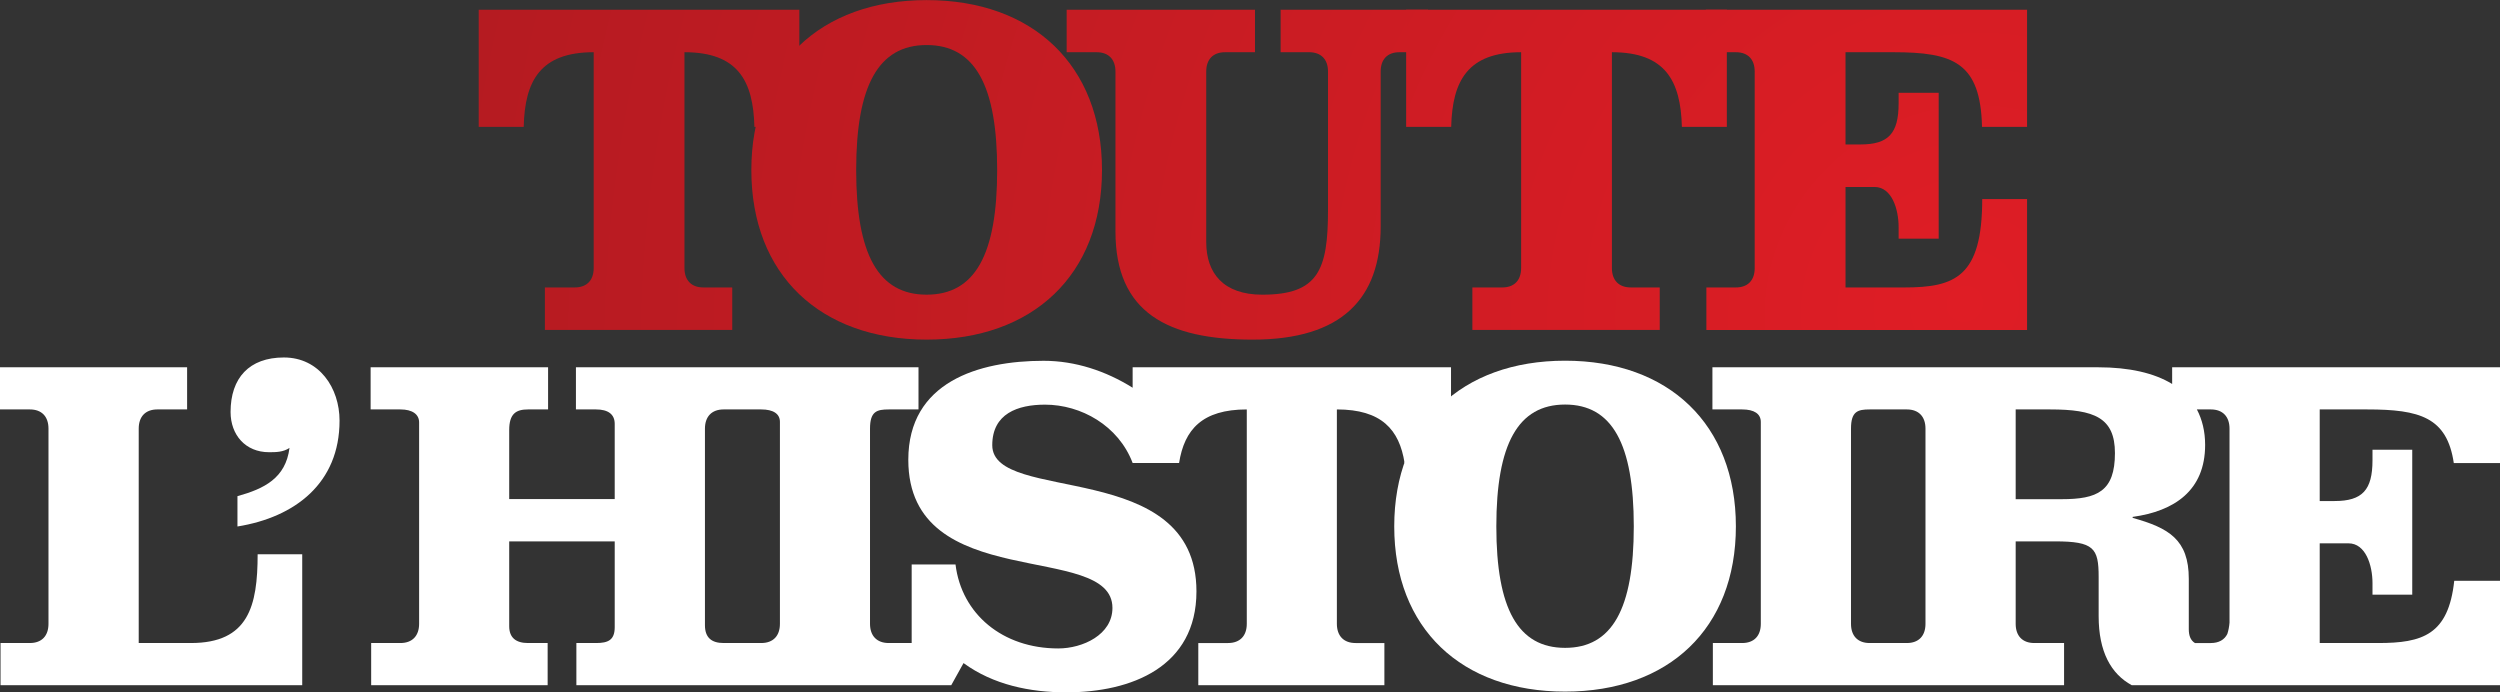 <?xml version="1.0" encoding="UTF-8"?>
<svg id="svg37" width="144.64mm" height="40.058mm" version="1.1" viewBox="0 0 512.52 141.94" xmlns="http://www.w3.org/2000/svg" xmlns:cc="http://creativecommons.org/ns#" xmlns:dc="http://purl.org/dc/elements/1.1/" xmlns:rdf="http://www.w3.org/1999/02/22-rdf-syntax-ns#">
 <rect x="0" y="0" width="512.52" height="141.94" fill="#333333" stroke="none"/>
 <defs id="defs7">
  <radialGradient id="a-0" cx="0" cy="0" r="1" gradientTransform="matrix(484 -377.5 371.43 476.21 1348.2 112.29)" gradientUnits="userSpaceOnUse">
   <stop id="stop2-3" stop-color="#df1d25" offset="0"/>
   <stop id="stop4-9" stop-color="#92191e" offset="1"/>
  </radialGradient>
  <radialGradient id="a-0-0" cx="0" cy="0" r="1" gradientTransform="matrix(484 -377.5 371.43 476.21 1348.2 112.29)" gradientUnits="userSpaceOnUse">
   <stop id="stop2-3-0" stop-color="#df1d25" offset="0"/>
   <stop id="stop4-9-3" stop-color="#92191e" offset="1"/>
  </radialGradient>
  <radialGradient id="a-0-0-8" cx="0" cy="0" r="1" gradientTransform="matrix(484 -377.5 371.43 476.21 1348.2 112.29)" gradientUnits="userSpaceOnUse">
   <stop id="stop2-3-0-2" stop-color="#df1d25" offset="0"/>
   <stop id="stop4-9-3-8" stop-color="#92191e" offset="1"/>
  </radialGradient>
  <radialGradient id="a-0-0-1" cx="0" cy="0" r="1" gradientTransform="matrix(484 -377.5 371.43 476.21 1348.2 112.29)" gradientUnits="userSpaceOnUse">
   <stop id="stop2-3-0-7" stop-color="#df1d25" offset="0"/>
   <stop id="stop4-9-3-0" stop-color="#92191e" offset="1"/>
  </radialGradient>
 </defs>
 <g id="g1221" transform="translate(-861.34 -42.525)" stroke-width="1.067">
  <path id="path9-6-3-8" transform="matrix(.938 0 0 .938 0 -.003)" d="m1022.9 47.459v25.6h9.834c0.235-10.058 3.626-16.309 15.295-16.309v47.178c0 2.645-1.482 4.234-4.127 4.234h-6.539v9.281h40.949v-9.281h-6.314c-2.645 0-4.129-1.589-4.129-4.234v-47.178c11.669 0 15.04 6.25 15.285 16.309h9.824v-25.6z" fill="url(#a-0-0-1)"/>
  <path id="path9-6-3" transform="matrix(.938 0 0 .938 0 -.003)" d="m1120.8 45.359c-23.2 0-38.314 14.25-38.314 37.15 0 22.912 15.115 37.055 38.314 37.055 23.232 0 38.324-14.143 38.324-37.055 0-22.901-15.093-37.15-38.324-37.15zm0 9.822c10.57 0 15.412 8.843 15.412 27.328 0 18.474-4.842 27.232-15.412 27.232-10.538 0-15.402-8.758-15.402-27.232 0-18.485 4.864-27.328 15.402-27.328z" fill="url(#a-0-0)"/>
  <path id="path9-6-3-4" transform="matrix(.938 0 0 .938 0 -.003)" d="m1151.4 47.459v9.291h6.539c2.645 0 4.127 1.579 4.127 4.225v34.932c0 17.749 11.394 23.658 29.975 23.658 19.648 0 27.988-9.087 27.988-24.703v-33.887c0-2.645 1.46-4.225 4.106-4.225h6.231v-9.291h-32.203v9.291h6.231c2.645 0 4.127 1.579 4.127 4.225v30.293c0 13.088-2.123 18.475-14.358 18.475-8.565 0-12.256-4.748-12.256-11.5v-37.268c0-2.645 1.472-4.225 4.117-4.225h6.539v-9.291z" fill="url(#a-0-0-8)"/>
  <path id="path9-6" transform="matrix(.938 0 0 .938 0 -.003)" d="m1225.6 47.459v25.6h9.844c0.245-10.058 3.616-16.309 15.285-16.309v47.178c0 2.645-1.472 4.234-4.117 4.234h-6.539v9.281h40.949v-9.281h-6.324c-2.645 0-4.129-1.589-4.129-4.234v-47.178c11.68 0 15.039 6.25 15.295 16.309h9.824v-25.6z" fill="url(#a-0)"/>
  <path id="path9-6-2" transform="matrix(.938 0 0 .938 0 -.003)" d="m1291.1 47.459v9.291h6.561c2.645 0 4.117 1.579 4.117 4.225v42.975c0 2.624-1.472 4.213-4.117 4.213h-6.443v9.301h70.09v-28.617h-9.803c0 16.992-5.92 19.316-17.002 19.316h-12.875v-21.961h6.336c3.797 0 5.269 4.863 5.269 8.777v2.527h8.758v-31.881h-8.758v2.314c0 6.56-2.217 8.971-8.34 8.971h-3.266v-20.16h10.443c13.13 0 19.06 2.24 19.391 16.309h9.846v-25.6z" fill="url(#a-0-0)"/>
 </g>
 <g id="g1214" transform="translate(-861.34 -42.525)" fill="#fff">
  <path id="path23-3" d="m1182.2 116.47c-21.23 0-35.03 13.04-35.03 33.97 0 20.94 13.8 33.87 35.03 33.87s35.01-12.93 35.01-33.87c0-20.93-13.78-33.97-35.01-33.97zm0 8.99c9.65 0 14.08 8.09 14.08 24.98s-4.43 24.9-14.08 24.9-14.1-8.01-14.1-24.9 4.45-24.98 14.1-24.98z"/>
  <path id="path25-7" d="m861.45 183v-8.65h6c2.47 0 3.83-1.48 3.83-3.94v-40.01c0-2.46-1.36-3.94-3.83-3.94h-6.11v-8.64h38.36v8.64h-6.09c-2.47 0-3.83 1.48-3.83 3.94v43.95h10.7c11.8 0 13.68-7.57 13.68-18.2h9.14v26.85"/>
  <path id="path27-5" d="m910.02 144.24c5.45-1.51 9.9-3.68 10.67-9.9-1.28 0.89-2.81 0.89-4.2 0.89-4.83 0-7.88-3.55-7.88-8.24 0-6.98 3.82-11.18 10.93-11.18 7.24 0 11.41 6.22 11.41 12.95 0 12.82-9.13 19.8-20.93 21.7"/>
  <path id="path29-6" d="m1075.3 116.49c-13.35 0-27.75 4.35-27.75 20.29 0 27.76 41.85 16.54 41.85 30.37 0 5.5-6.09 8.31-11.11 8.31-11.41 0-19.82-7.05-21.06-17.21h-8.99v16.1h-4.69c-2.46 0-3.85-1.48-3.85-3.94v-40.01c0-3.54 1.39-3.94 3.85-3.94h6.09v-8.64h-70.23v8.64h4.12c2.47 0 3.83 0.99 3.83 2.95v15.43h-21.63v-14.15c0-3.34 1.39-4.23 3.85-4.23h4.12v-8.64h-36.38v8.64h6.11c2.44 0 3.83 0.99 3.83 2.66v41.29c0 2.46-1.39 3.94-3.83 3.94h-6v8.65h36.18v-8.65h-4.03c-2.46 0-3.85-1.09-3.85-3.44v-17.4h21.63v17.6c0 2.64-1.36 3.24-3.83 3.24h-4.03v8.65h76.85l2.52-4.54c6.09 4.45 13.63 6 21.07 6 13.35 0 26.68-5.22 26.68-20.7 0-27.54-41.86-17.79-41.86-29.97 0-6.47 5.22-8.31 10.82-8.31 7.35 0 15.04 4.26 17.96 11.96h9.52c1.08-6.86 4.74-10.98 13.88-10.98v43.95c0 2.46-1.39 3.94-3.85 3.94h-6.09v8.65h38.15v-8.65h-5.91c-2.44 0-3.83-1.48-3.83-3.94v-43.95c9.14 0 12.81 4.12 13.88 10.98h9.52v-19.62h-65.27v4.19c-5.49-3.43-11.73-5.52-18.24-5.52zm-65.61 9.97h7.71c2.46 0 3.83 0.89 3.83 2.55v41.4c0 2.46-1.37 3.94-3.83 3.94h-7.71c-2.45 0-3.83-1.09-3.83-3.65v-40.3c0-2.46 1.38-3.94 3.83-3.94z"/>
  <path id="path31-3" d="m1212.4 117.82v8.64h6.09c2.46 0 3.83 0.89 3.83 2.57v41.38c0 2.46-1.37 3.94-3.83 3.94h-6v8.65h72v-8.65h-6.09c-2.46 0-3.83-1.48-3.83-3.94v-16.9h8.06c7.97 0 8.95 1.38 8.95 7.27v8.06c0 7.32 2.54 11.84 6.79 14.16h75.5v-21.41h-9.39c-1.19 11.1-6.53 12.76-15.59 12.76h-11.99v-20.44h5.9c3.53 0 4.92 4.52 4.92 8.15v2.37h8.15v-29.71h-8.15v2.17c0 6.09-2.08 8.35-7.77 8.35h-3.05v-18.78h9.73c10.79 0 16.37 1.61 17.76 11h9.48v-19.64h-67.22v3.42c-3.7-2.26-8.83-3.42-15.18-3.42zm32.24 8.64h7.61c2.46 0 3.83 1.48 3.83 3.94v40.01c0 2.46-1.37 3.94-3.83 3.94h-7.61c-2.46 0-3.83-1.48-3.83-3.94v-40.01c0-3.54 1.37-3.94 3.83-3.94zm29.93 0h7.07c9.05 0 13.28 1.68 13.28 8.95 0 7.87-3.65 9.45-10.92 9.45h-9.43zm37.15 0h2.86c2.45 0 3.83 1.48 3.83 3.94v39.78c-0.07 0.84-0.22 1.62-0.45 2.31-0.59 1.19-1.74 1.86-3.38 1.86h-3.26c-0.95-0.58-1.26-1.62-1.26-2.84v-10.33c0-8.06-4.12-10.43-11.51-12.49v-0.2c8.55-1.18 14.86-5.4 14.86-14.75 0-2.79-0.6-5.2-1.69-7.28z"/>
 </g>
</svg>
